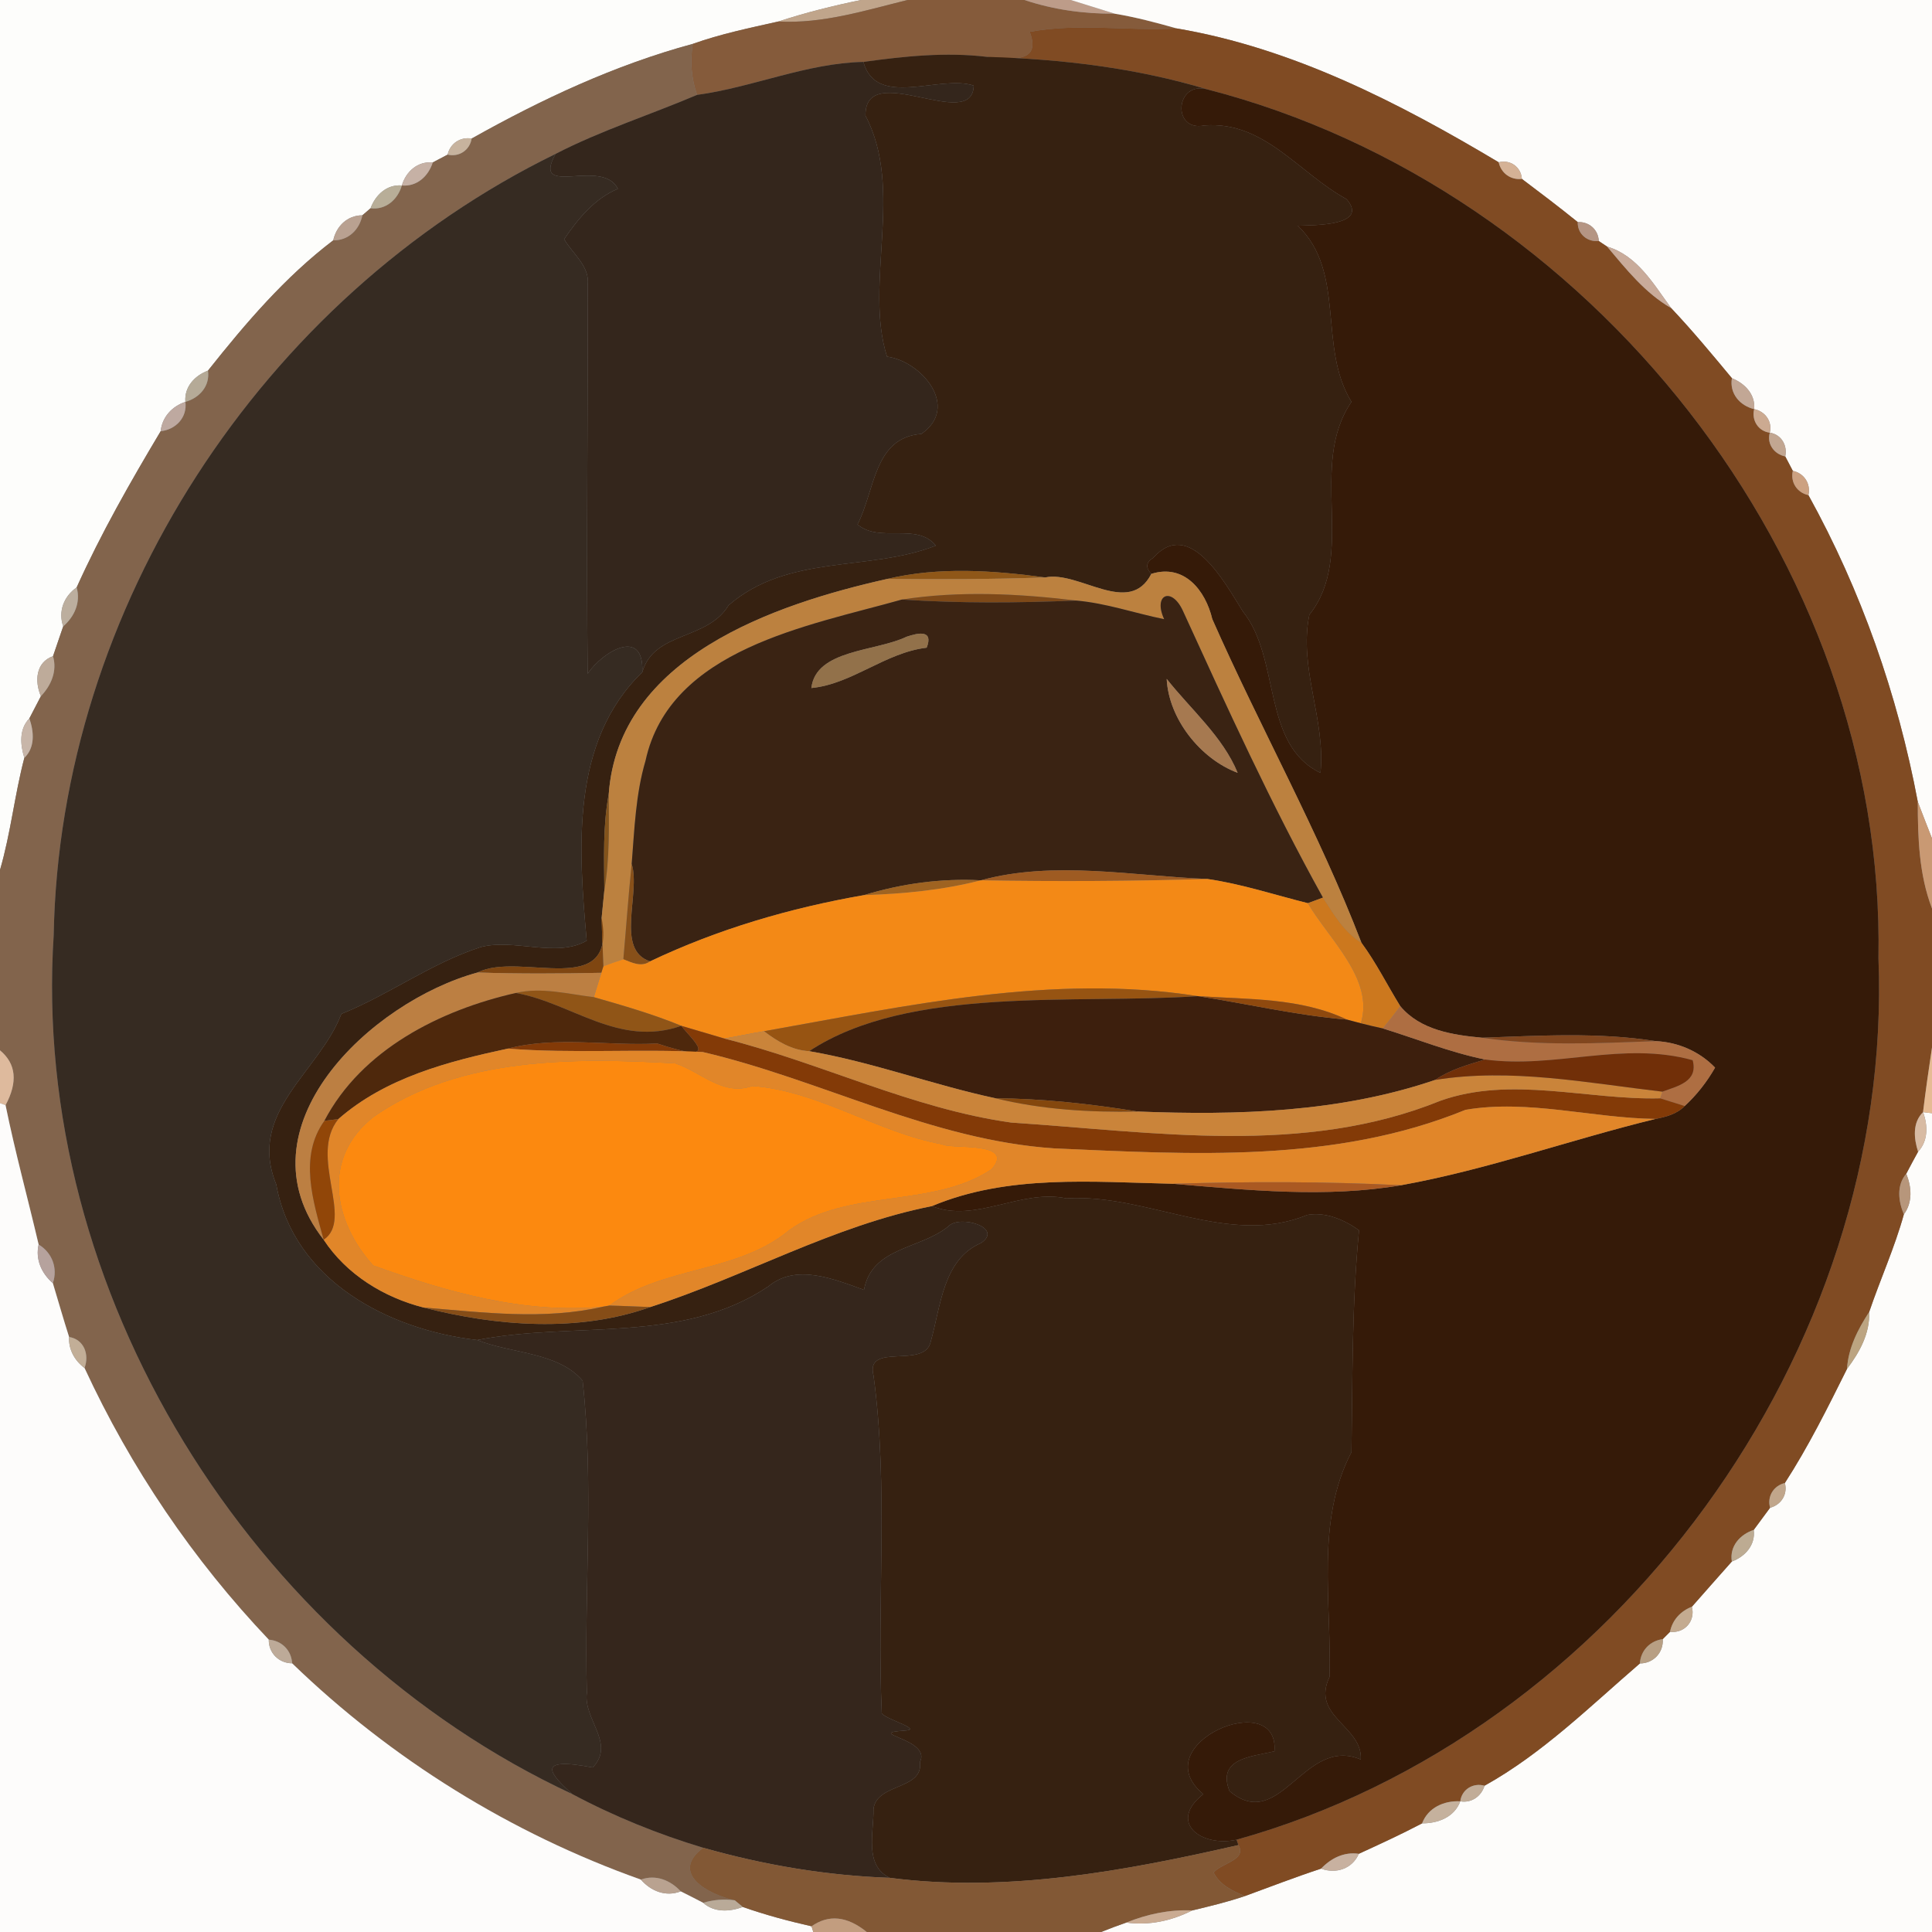 <?xml version="1.0" encoding="UTF-8" ?>
<!DOCTYPE svg PUBLIC "-//W3C//DTD SVG 1.1//EN" "http://www.w3.org/Graphics/SVG/1.1/DTD/svg11.dtd">
<svg width="250pt" height="250pt" viewBox="0 0 250 250" version="1.1" xmlns="http://www.w3.org/2000/svg">
<rect x="0" y="0" width="250" height="250" fill="#808080" stroke="none"/>
<g id="#fdfdfbff">
<path fill="#fdfdfb" opacity="1.00" d=" M 0.00 0.00 L 111.42 0.00 C 107.81 0.74 104.23 1.63 100.73 2.78 C 97.00 3.62 93.25 4.39 89.64 5.68 C 79.56 8.41 70.10 12.84 61.03 17.93 C 59.56 17.68 58.25 18.57 57.92 20.01 C 57.44 20.26 56.48 20.77 56.00 21.02 C 54.04 20.84 52.53 22.20 52.00 24.00 C 50.05 23.84 48.59 25.22 47.95 26.95 C 47.68 27.18 47.15 27.63 46.89 27.86 C 44.95 27.86 43.52 29.27 43.12 31.10 C 36.86 35.86 31.77 41.84 26.91 47.96 C 25.20 48.60 23.83 50.06 23.99 52.00 C 22.28 52.57 20.98 53.95 20.79 55.80 C 16.87 62.37 13.07 69.02 9.92 76.01 C 8.27 77.16 7.50 79.11 8.18 81.05 C 7.75 82.34 7.29 83.62 6.86 84.91 C 4.61 85.70 4.47 88.16 5.29 90.09 C 4.80 91.05 4.30 92.01 3.80 92.96 C 2.45 94.35 2.62 96.36 3.15 98.07 C 1.89 102.85 1.39 107.82 0.00 112.57 L 0.00 0.00 Z" />
</g>
<g id="#c0a58bff">
<path fill="#c0a58b" opacity="1.00" d=" M 111.42 0.00 L 117.43 0.00 C 111.96 1.35 106.43 3.10 100.73 2.78 C 104.23 1.63 107.81 0.74 111.42 0.00 Z" />
</g>
<g id="#855b3bff">
<path fill="#855b3b" opacity="1.00" d=" M 117.43 0.00 L 132.56 0.00 C 136.35 1.26 140.25 1.80 144.24 1.77 C 146.96 2.22 149.62 2.93 152.27 3.68 C 145.93 4.04 139.56 2.95 133.25 4.12 C 134.74 8.07 131.22 7.73 127.74 7.36 C 122.38 6.71 117.03 7.28 111.72 8.01 C 104.35 8.17 97.45 11.29 90.20 12.28 C 89.44 10.15 89.29 7.91 89.64 5.68 C 93.25 4.39 97.00 3.62 100.73 2.78 C 106.43 3.10 111.96 1.35 117.43 0.00 Z" />
</g>
<g id="#bd9c89ff">
<path fill="#bd9c89" opacity="1.00" d=" M 132.56 0.00 L 138.56 0.00 C 139.98 0.44 142.82 1.33 144.24 1.77 C 140.25 1.80 136.35 1.26 132.56 0.00 Z" />
</g>
<g id="#fdfcfaff">
<path fill="#fdfcfa" opacity="1.00" d=" M 138.56 0.00 L 250.00 0.00 L 250.00 108.49 C 249.37 106.91 248.77 105.33 248.16 103.75 C 245.55 89.87 240.84 76.43 234.01 64.07 C 234.34 62.60 233.45 61.23 231.99 60.93 C 231.74 60.46 231.26 59.53 231.01 59.06 C 231.32 57.63 230.49 56.21 229.01 55.99 C 229.37 54.54 228.41 53.23 226.99 52.94 C 227.16 51.02 225.77 49.61 224.11 48.94 C 221.55 45.86 219.00 42.78 216.25 39.87 C 213.98 36.79 211.88 33.06 207.96 31.91 C 207.69 31.73 207.15 31.37 206.88 31.19 C 206.82 29.71 205.61 28.66 204.16 28.74 C 201.79 26.82 199.36 24.98 196.93 23.15 C 196.83 21.61 195.42 20.61 193.93 21.00 C 181.00 13.28 167.26 6.22 152.27 3.68 C 149.62 2.93 146.96 2.22 144.24 1.77 C 142.82 1.33 139.98 0.44 138.56 0.00 Z" />
<path fill="#fdfcfa" opacity="1.00" d=" M 248.84 143.91 L 250.00 144.05 L 250.00 250.00 L 142.48 250.00 C 143.56 249.57 144.64 249.16 145.74 248.78 C 148.71 249.19 151.61 248.55 154.27 247.21 C 156.56 246.66 158.86 246.11 161.09 245.35 C 164.37 244.15 167.63 242.89 170.95 241.80 C 172.87 242.52 174.99 241.82 175.83 239.88 C 178.58 238.62 181.34 237.35 184.02 235.94 C 186.07 235.95 188.19 235.15 188.96 233.09 C 190.41 233.34 191.68 232.44 192.10 231.07 C 199.60 226.90 205.75 220.80 212.20 215.25 C 213.95 215.24 215.27 213.85 215.16 212.10 C 215.39 211.87 215.87 211.40 216.10 211.16 C 217.99 211.37 219.40 209.76 218.93 207.91 C 220.64 205.96 222.37 204.01 224.10 202.06 C 225.82 201.42 227.18 199.92 226.93 197.97 C 227.63 197.01 228.34 196.06 229.05 195.10 C 230.48 194.73 231.35 193.36 230.96 191.90 C 234.01 187.18 236.50 182.16 239.00 177.14 C 240.62 174.99 241.98 172.55 241.87 169.77 C 243.31 165.53 245.17 161.44 246.36 157.13 C 247.52 155.58 247.36 153.58 246.67 151.88 C 247.17 150.92 247.68 149.97 248.20 149.03 C 249.52 147.63 249.47 145.60 248.84 143.91 Z" />
</g>
<g id="#804b23ff">
<path fill="#804b23" opacity="1.00" d=" M 133.25 4.12 C 139.56 2.95 145.93 4.04 152.27 3.68 C 167.26 6.22 181.00 13.28 193.93 21.00 C 194.24 22.41 195.48 23.32 196.93 23.15 C 199.36 24.98 201.79 26.82 204.16 28.74 C 204.11 30.26 205.39 31.34 206.88 31.19 C 207.15 31.37 207.69 31.73 207.96 31.91 C 210.43 34.84 212.88 37.93 216.25 39.87 C 219.00 42.78 221.55 45.86 224.11 48.94 C 223.77 50.91 225.14 52.50 226.99 52.94 C 226.63 54.37 227.51 55.80 229.01 55.99 C 228.60 57.45 229.58 58.77 231.01 59.06 C 231.26 59.53 231.74 60.46 231.99 60.93 C 231.65 62.39 232.54 63.76 234.01 64.07 C 240.84 76.43 245.55 89.87 248.16 103.75 C 248.16 108.39 248.32 113.18 250.00 117.56 L 250.00 135.54 C 249.58 138.32 249.18 141.11 248.84 143.91 C 247.45 145.28 247.65 147.32 248.20 149.03 C 247.68 149.97 247.17 150.92 246.67 151.88 C 245.39 153.38 245.64 155.43 246.36 157.13 C 245.17 161.44 243.31 165.53 241.87 169.77 C 240.41 172.00 239.17 174.43 239.00 177.14 C 236.50 182.16 234.01 187.18 230.96 191.90 C 229.50 192.25 228.64 193.64 229.05 195.10 C 228.34 196.06 227.63 197.01 226.93 197.97 C 225.16 198.56 223.78 200.08 224.10 202.06 C 222.37 204.01 220.64 205.96 218.93 207.91 C 217.48 208.47 216.40 209.62 216.10 211.16 C 215.87 211.40 215.39 211.87 215.16 212.10 C 213.51 212.33 212.31 213.57 212.20 215.25 C 205.75 220.80 199.60 226.90 192.10 231.07 C 190.63 230.65 189.15 231.55 188.96 233.09 C 186.87 232.98 184.79 233.90 184.02 235.94 C 181.34 237.35 178.58 238.62 175.83 239.88 C 173.93 239.60 172.22 240.45 170.95 241.80 C 167.63 242.89 164.37 244.15 161.09 245.35 C 159.50 244.70 157.85 243.92 157.04 242.31 C 158.00 241.09 161.39 240.69 160.25 238.75 L 160.01 238.06 C 208.99 224.39 245.07 174.85 243.07 123.99 C 244.03 72.58 205.70 24.32 156.24 11.57 C 146.97 8.78 137.40 7.65 127.74 7.36 C 131.22 7.73 134.74 8.07 133.25 4.12 Z" />
</g>
<g id="#82644cff">
<path fill="#82644c" opacity="1.00" d=" M 61.03 17.93 C 70.10 12.84 79.56 8.41 89.64 5.68 C 89.29 7.91 89.44 10.15 90.20 12.28 C 84.11 14.87 77.77 16.88 71.88 19.92 C 33.88 38.51 7.73 78.64 6.95 120.98 C 3.96 167.09 32.44 212.74 74.03 232.14 C 79.42 235.02 85.15 237.34 91.00 239.10 C 86.59 242.42 91.65 245.14 95.08 245.90 C 93.70 245.71 92.33 245.82 90.99 246.22 C 90.02 245.72 89.06 245.22 88.09 244.74 C 86.75 243.30 84.86 242.52 82.93 243.22 C 66.11 237.24 50.63 227.64 37.80 215.23 C 37.71 213.55 36.46 212.30 34.78 212.17 C 24.96 201.83 16.92 189.95 10.94 177.02 C 11.58 175.28 10.89 173.33 8.94 173.00 C 8.20 170.69 7.54 168.36 6.84 166.04 C 7.50 164.09 6.75 162.10 5.00 161.04 C 3.59 155.02 1.95 149.06 0.72 143.01 C 2.33 140.01 2.09 137.64 0.00 135.91 L 0.00 112.57 C 1.39 107.82 1.89 102.85 3.15 98.07 C 4.57 96.71 4.39 94.66 3.80 92.96 C 4.30 92.01 4.80 91.05 5.29 90.09 C 6.62 88.69 7.42 86.85 6.86 84.91 C 7.29 83.62 7.75 82.34 8.18 81.05 C 9.65 79.78 10.46 77.94 9.92 76.01 C 13.07 69.02 16.87 62.37 20.79 55.80 C 22.75 55.59 24.25 54.02 23.99 52.00 C 25.82 51.49 27.20 49.94 26.91 47.96 C 31.77 41.84 36.86 35.86 43.12 31.10 C 45.07 31.14 46.52 29.72 46.89 27.86 C 47.15 27.63 47.68 27.18 47.95 26.95 C 49.93 27.20 51.47 25.82 52.00 24.00 C 53.96 24.18 55.44 22.79 56.00 21.02 C 56.48 20.77 57.44 20.26 57.92 20.01 C 59.40 20.36 60.80 19.43 61.03 17.93 Z" />
</g>
<g id="#362111ff">
<path fill="#362111" opacity="1.00" d=" M 111.72 8.01 C 117.03 7.28 122.38 6.71 127.74 7.36 C 137.40 7.65 146.97 8.78 156.24 11.57 C 152.06 10.41 151.61 17.11 155.86 16.23 C 163.60 15.63 168.09 22.42 174.25 25.77 C 177.22 29.24 170.02 29.13 167.94 29.21 C 174.23 35.26 170.49 44.87 174.88 52.00 C 169.20 60.30 175.57 71.83 169.43 79.55 C 168.01 86.47 171.56 93.07 170.87 100.01 C 163.24 96.34 165.75 85.28 160.84 79.14 C 158.51 75.44 153.93 66.88 149.21 72.20 C 148.29 72.75 148.21 73.44 148.98 74.26 C 146.11 79.86 139.64 73.80 135.25 74.72 C 128.50 73.81 121.51 73.32 114.82 74.91 C 100.11 78.21 80.05 85.05 78.77 102.76 C 78.00 106.88 78.17 111.06 78.20 115.22 C 78.08 116.41 77.97 117.60 77.85 118.79 C 79.87 129.56 67.31 123.03 61.80 125.84 C 48.00 129.59 30.56 145.95 41.88 160.42 C 44.83 164.91 49.66 167.88 54.80 169.19 C 64.22 171.61 74.85 172.46 84.15 169.13 C 96.42 165.17 107.86 158.58 120.59 156.07 C 126.21 158.33 132.11 153.81 137.99 155.07 C 148.45 154.41 158.99 161.41 169.16 157.21 C 171.50 156.78 173.98 157.84 175.86 159.20 C 174.92 168.74 175.03 178.32 174.88 187.90 C 170.22 196.81 172.32 207.31 172.04 216.99 C 169.58 222.14 176.33 223.32 176.09 227.68 C 168.73 224.56 165.69 237.30 159.10 231.77 C 157.43 227.53 161.95 227.31 164.91 226.62 C 165.58 218.23 147.89 225.68 155.71 232.16 C 151.10 235.77 155.38 239.06 160.01 238.06 L 160.25 238.75 C 145.56 242.11 130.21 244.95 115.13 242.99 C 111.79 241.37 113.08 237.13 113.03 234.08 C 113.42 230.72 119.54 231.63 119.04 228.00 C 120.58 224.98 111.63 224.30 117.07 223.94 C 119.49 223.80 114.76 222.54 114.10 221.72 C 113.45 207.17 114.99 192.52 113.04 178.04 C 111.88 173.56 119.76 177.27 120.45 173.54 C 121.73 169.09 122.00 162.97 126.94 160.85 C 129.92 158.85 124.15 157.13 122.71 158.70 C 118.99 161.70 112.83 161.35 111.80 166.91 C 107.88 165.51 103.02 163.46 99.43 166.46 C 88.24 173.98 74.30 170.94 61.75 173.40 C 50.27 172.09 37.98 165.68 35.75 153.28 C 31.92 143.88 41.31 138.75 44.17 131.20 C 50.35 128.71 55.81 124.62 62.18 122.56 C 66.52 121.39 72.03 124.00 75.92 121.72 C 74.86 109.92 73.79 96.00 83.11 86.98 C 84.63 81.65 91.52 82.91 94.28 78.32 C 102.03 71.62 112.41 74.01 121.10 70.60 C 118.60 67.55 113.83 70.32 110.96 67.86 C 113.24 63.47 113.05 56.61 119.22 56.15 C 124.27 52.66 119.23 46.73 114.78 46.15 C 111.77 36.65 117.03 24.56 111.99 14.97 C 111.90 7.55 125.83 17.23 126.00 11.08 C 121.63 9.59 113.38 14.12 111.72 8.01 Z" />
</g>
<g id="#34261cff">
<path fill="#34261c" opacity="1.00" d=" M 90.20 12.28 C 97.45 11.29 104.35 8.17 111.72 8.01 C 113.38 14.12 121.63 9.59 126.00 11.08 C 125.83 17.23 111.90 7.55 111.99 14.97 C 117.03 24.56 111.77 36.65 114.78 46.15 C 119.23 46.73 124.27 52.66 119.22 56.15 C 113.05 56.61 113.24 63.47 110.96 67.86 C 113.83 70.32 118.60 67.55 121.10 70.60 C 112.41 74.01 102.03 71.62 94.28 78.32 C 91.52 82.91 84.63 81.65 83.11 86.98 C 83.36 81.07 77.95 84.33 76.04 87.18 C 75.87 70.44 76.09 53.70 76.04 36.96 C 76.39 34.46 74.12 32.89 73.00 30.95 C 74.79 28.31 76.93 25.70 79.95 24.43 C 77.90 20.31 68.70 25.76 71.88 19.92 C 77.77 16.88 84.11 14.87 90.20 12.28 Z" />
</g>
<g id="#351a08ff">
<path fill="#351a08" opacity="1.00" d=" M 155.86 16.23 C 151.61 17.11 152.06 10.41 156.24 11.57 C 205.70 24.32 244.03 72.58 243.07 123.99 C 245.07 174.85 208.99 224.39 160.01 238.06 C 155.38 239.06 151.10 235.77 155.71 232.16 C 147.89 225.68 165.58 218.23 164.91 226.62 C 161.95 227.31 157.43 227.53 159.10 231.77 C 165.69 237.30 168.73 224.56 176.09 227.68 C 176.33 223.32 169.58 222.14 172.04 216.99 C 172.32 207.31 170.22 196.81 174.88 187.90 C 175.03 178.32 174.92 168.74 175.86 159.20 C 173.98 157.84 171.50 156.78 169.16 157.21 C 158.99 161.41 148.45 154.41 137.99 155.07 C 132.11 153.81 126.21 158.33 120.59 156.07 C 130.43 151.94 141.37 152.95 151.78 153.18 C 161.53 154.00 171.58 155.03 181.29 153.37 C 192.48 151.35 203.20 147.48 214.22 144.79 C 215.58 144.53 217.00 144.15 218.00 143.12 C 219.56 141.68 220.88 139.99 221.93 138.15 C 219.91 136.05 217.14 134.85 214.24 134.72 C 206.80 133.55 199.26 134.02 191.77 134.28 C 187.98 133.93 183.78 133.30 181.19 130.19 C 179.50 127.46 178.08 124.58 176.17 121.99 C 170.65 107.63 163.07 94.17 156.87 80.11 C 155.99 76.40 153.24 72.91 148.98 74.26 C 148.21 73.44 148.29 72.75 149.21 72.20 C 153.93 66.88 158.51 75.44 160.84 79.14 C 165.75 85.28 163.24 96.34 170.87 100.01 C 171.56 93.07 168.01 86.47 169.43 79.55 C 175.57 71.83 169.20 60.30 174.88 52.00 C 170.49 44.87 174.23 35.26 167.94 29.21 C 170.02 29.13 177.22 29.24 174.25 25.77 C 168.09 22.42 163.60 15.63 155.86 16.23 Z" />
</g>
<g id="#c7b39eff">
<path fill="#c7b39e" opacity="1.00" d=" M 57.92 20.01 C 58.25 18.57 59.56 17.68 61.03 17.93 C 60.80 19.43 59.40 20.36 57.92 20.01 Z" />
</g>
<g id="#362b22ff">
<path fill="#362b22" opacity="1.00" d=" M 6.95 120.98 C 7.73 78.64 33.88 38.51 71.88 19.92 C 68.70 25.76 77.90 20.31 79.95 24.43 C 76.93 25.70 74.79 28.31 73.00 30.95 C 74.12 32.89 76.39 34.46 76.04 36.96 C 76.09 53.70 75.87 70.44 76.04 87.18 C 77.95 84.33 83.36 81.07 83.11 86.98 C 73.79 96.00 74.86 109.92 75.92 121.72 C 72.03 124.00 66.52 121.39 62.18 122.56 C 55.81 124.62 50.35 128.71 44.17 131.20 C 41.31 138.75 31.92 143.88 35.75 153.28 C 37.98 165.68 50.27 172.09 61.75 173.40 C 66.20 175.18 72.22 174.94 75.39 178.66 C 76.87 191.94 75.58 205.60 75.94 219.04 C 75.44 222.48 79.69 225.59 76.70 228.71 C 69.08 227.25 71.25 229.60 74.03 232.14 C 32.44 212.74 3.96 167.09 6.95 120.98 Z" />
</g>
<g id="#c6b1a5ff">
<path fill="#c6b1a5" opacity="1.00" d=" M 52.00 24.00 C 52.53 22.20 54.04 20.84 56.00 21.02 C 55.44 22.79 53.96 24.18 52.00 24.00 Z" />
</g>
<g id="#d5b296ff">
<path fill="#d5b296" opacity="1.00" d=" M 193.93 21.00 C 195.42 20.61 196.83 21.61 196.93 23.15 C 195.48 23.32 194.24 22.41 193.93 21.00 Z" />
</g>
<g id="#b8ae98ff">
<path fill="#b8ae98" opacity="1.00" d=" M 47.95 26.95 C 48.59 25.22 50.05 23.84 52.00 24.00 C 51.47 25.82 49.93 27.20 47.95 26.95 Z" />
</g>
<g id="#b9a191ff">
<path fill="#b9a191" opacity="1.00" d=" M 43.12 31.10 C 43.52 29.27 44.95 27.86 46.89 27.86 C 46.52 29.72 45.07 31.14 43.12 31.10 Z" />
</g>
<g id="#b59583ff">
<path fill="#b59583" opacity="1.00" d=" M 204.16 28.74 C 205.61 28.66 206.82 29.71 206.88 31.19 C 205.39 31.34 204.11 30.26 204.16 28.74 Z" />
</g>
<g id="#c9ab9aff">
<path fill="#c9ab9a" opacity="1.00" d=" M 207.96 31.91 C 211.88 33.06 213.98 36.79 216.25 39.87 C 212.88 37.93 210.43 34.84 207.96 31.91 Z" />
</g>
<g id="#b5aa97ff">
<path fill="#b5aa97" opacity="1.00" d=" M 23.99 52.00 C 23.83 50.06 25.20 48.60 26.91 47.96 C 27.20 49.94 25.82 51.49 23.99 52.00 Z" />
</g>
<g id="#c2a795ff">
<path fill="#c2a795" opacity="1.00" d=" M 224.11 48.94 C 225.77 49.61 227.16 51.02 226.99 52.94 C 225.14 52.50 223.77 50.91 224.11 48.94 Z" />
</g>
<g id="#bea9a0ff">
<path fill="#bea9a0" opacity="1.00" d=" M 20.79 55.80 C 20.98 53.95 22.28 52.57 23.99 52.00 C 24.25 54.02 22.75 55.59 20.79 55.80 Z" />
</g>
<g id="#ccaa91ff">
<path fill="#ccaa91" opacity="1.00" d=" M 226.99 52.94 C 228.41 53.23 229.37 54.54 229.01 55.99 C 227.51 55.80 226.63 54.37 226.99 52.94 Z" />
</g>
<g id="#c2a691ff">
<path fill="#c2a691" opacity="1.00" d=" M 229.01 55.99 C 230.49 56.21 231.32 57.63 231.01 59.06 C 229.58 58.77 228.60 57.45 229.01 55.99 Z" />
</g>
<g id="#cca181ff">
<path fill="#cca181" opacity="1.00" d=" M 231.99 60.93 C 233.45 61.23 234.34 62.60 234.01 64.07 C 232.54 63.76 231.65 62.39 231.99 60.93 Z" />
</g>
<g id="#8f5718ff">
<path fill="#8f5718" opacity="1.00" d=" M 114.82 74.91 C 121.51 73.32 128.50 73.81 135.25 74.72 C 128.44 74.96 121.63 74.98 114.82 74.91 Z" />
</g>
<g id="#bc813fff">
<path fill="#bc813f" opacity="1.00" d=" M 148.98 74.26 C 153.24 72.91 155.99 76.40 156.87 80.11 C 163.07 94.17 170.65 107.63 176.17 121.99 C 173.91 120.61 172.59 118.30 171.19 116.15 C 164.49 104.10 158.77 91.51 153.04 78.98 C 151.58 75.87 149.18 76.95 150.64 80.12 C 146.83 79.35 143.13 78.04 139.24 77.71 C 131.78 76.81 124.16 76.43 116.71 77.58 C 104.68 80.98 86.68 83.94 83.53 98.44 C 82.25 102.78 82.10 107.31 81.74 111.79 C 81.31 115.89 81.03 120.01 80.66 124.13 C 79.79 124.41 78.93 124.71 78.08 125.03 C 78.01 122.95 77.89 120.87 77.85 118.79 C 77.97 117.60 78.08 116.41 78.20 115.22 C 78.91 111.09 78.79 106.92 78.77 102.76 C 80.05 85.05 100.11 78.21 114.82 74.91 C 121.63 74.98 128.44 74.96 135.25 74.72 C 139.64 73.80 146.11 79.86 148.98 74.26 Z" />
</g>
<g id="#bcae9eff">
<path fill="#bcae9e" opacity="1.00" d=" M 8.18 81.05 C 7.50 79.11 8.27 77.16 9.92 76.01 C 10.46 77.94 9.65 79.78 8.18 81.05 Z" />
</g>
<g id="#7e4918ff">
<path fill="#7e4918" opacity="1.00" d=" M 116.71 77.58 C 124.16 76.43 131.78 76.81 139.24 77.71 C 131.73 78.02 124.21 78.08 116.71 77.58 Z" />
</g>
<g id="#3a2313ff">
<path fill="#3a2313" opacity="1.00" d=" M 150.64 80.12 C 149.18 76.95 151.58 75.87 153.04 78.98 C 158.77 91.51 164.49 104.10 171.19 116.15 C 170.70 116.33 169.72 116.69 169.23 116.87 C 164.91 115.79 160.66 114.38 156.24 113.74 C 146.63 113.35 136.34 111.32 126.93 113.91 C 121.79 113.64 116.71 114.33 111.79 115.83 C 102.25 117.49 92.88 120.23 84.12 124.40 C 79.56 122.92 82.93 115.59 81.74 111.79 C 82.10 107.31 82.25 102.78 83.53 98.44 C 86.68 83.94 104.68 80.98 116.71 77.58 C 124.21 78.08 131.73 78.02 139.24 77.71 C 143.13 78.04 146.83 79.35 150.64 80.12 M 117.32 82.39 C 113.31 84.33 105.57 84.02 104.99 89.03 C 110.24 88.53 114.56 84.44 119.91 83.81 C 120.82 81.49 118.86 81.86 117.32 82.39 M 150.97 87.85 C 151.23 93.04 155.35 98.21 160.15 100.00 C 158.23 95.31 154.08 91.79 150.97 87.85 Z" />
</g>
<g id="#92714aff">
<path fill="#92714a" opacity="1.00" d=" M 117.32 82.39 C 118.86 81.86 120.82 81.49 119.91 83.81 C 114.56 84.44 110.24 88.53 104.99 89.03 C 105.57 84.02 113.31 84.33 117.32 82.39 Z" />
</g>
<g id="#beab9aff">
<path fill="#beab9a" opacity="1.00" d=" M 5.29 90.09 C 4.47 88.16 4.61 85.70 6.86 84.91 C 7.42 86.85 6.62 88.69 5.29 90.09 Z" />
</g>
<g id="#a67950ff">
<path fill="#a67950" opacity="1.00" d=" M 150.97 87.85 C 154.08 91.79 158.23 95.31 160.15 100.00 C 155.35 98.21 151.23 93.04 150.97 87.85 Z" />
</g>
<g id="#c8b6a9ff">
<path fill="#c8b6a9" opacity="1.00" d=" M 3.15 98.07 C 2.62 96.36 2.45 94.35 3.80 92.96 C 4.39 94.66 4.57 96.71 3.15 98.07 Z" />
</g>
<g id="#83531bff">
<path fill="#83531b" opacity="1.00" d=" M 78.20 115.22 C 78.17 111.06 78.00 106.88 78.77 102.76 C 78.79 106.92 78.91 111.09 78.20 115.22 Z" />
</g>
<g id="#c99973ff">
<path fill="#c99973" opacity="1.00" d=" M 248.16 103.75 C 248.77 105.33 249.37 106.91 250.00 108.49 L 250.00 117.56 C 248.32 113.18 248.16 108.39 248.16 103.75 Z" />
</g>
<g id="#885019ff">
<path fill="#885019" opacity="1.00" d=" M 80.66 124.13 C 81.03 120.01 81.31 115.89 81.74 111.79 C 82.93 115.59 79.56 122.92 84.12 124.40 C 83.00 125.20 81.78 124.57 80.66 124.13 Z" />
</g>
<g id="#9e5b22ff">
<path fill="#9e5b22" opacity="1.00" d=" M 126.93 113.91 C 136.34 111.32 146.63 113.35 156.24 113.74 C 146.47 114.03 136.70 114.08 126.93 113.91 Z" />
</g>
<g id="#9f6321ff">
<path fill="#9f6321" opacity="1.00" d=" M 111.79 115.83 C 116.71 114.33 121.79 113.64 126.93 113.91 C 121.97 115.19 116.89 115.67 111.79 115.83 Z" />
</g>
<g id="#f38916ff">
<path fill="#f38916" opacity="1.00" d=" M 126.93 113.91 C 136.70 114.08 146.47 114.03 156.24 113.74 C 160.66 114.38 164.91 115.79 169.23 116.87 C 171.96 121.52 177.87 126.75 176.09 132.41 C 175.64 132.29 174.73 132.05 174.28 131.93 C 168.30 129.09 161.47 129.33 155.01 128.90 C 136.17 125.94 117.35 130.16 98.86 133.44 C 97.14 133.73 95.44 134.08 93.74 134.39 C 91.88 133.84 90.02 133.28 88.16 132.74 C 84.48 131.22 80.66 130.13 76.84 129.03 C 77.16 127.98 77.49 126.93 77.81 125.88 L 78.08 125.03 C 78.93 124.71 79.79 124.41 80.66 124.13 C 81.78 124.57 83.00 125.20 84.12 124.40 C 92.88 120.23 102.25 117.49 111.79 115.83 C 116.89 115.67 121.97 115.19 126.93 113.91 Z" />
</g>
<g id="#cc781eff">
<path fill="#cc781e" opacity="1.00" d=" M 171.19 116.15 C 172.59 118.30 173.91 120.61 176.17 121.99 C 178.08 124.58 179.50 127.46 181.19 130.19 C 180.49 131.18 179.72 132.13 178.94 133.08 C 177.99 132.88 177.03 132.65 176.09 132.41 C 177.87 126.75 171.96 121.52 169.23 116.87 C 169.72 116.69 170.70 116.33 171.19 116.15 Z" />
</g>
<g id="#7f4611ff">
<path fill="#7f4611" opacity="1.00" d=" M 61.80 125.84 C 67.31 123.03 79.87 129.56 77.85 118.79 C 77.89 120.87 78.01 122.95 78.08 125.03 L 77.81 125.88 C 72.47 125.99 67.13 126.02 61.80 125.84 Z" />
</g>
<g id="#bc7f42ff">
<path fill="#bc7f42" opacity="1.00" d=" M 41.88 160.42 C 30.56 145.95 48.00 129.59 61.80 125.84 C 67.13 126.02 72.47 125.99 77.81 125.88 C 77.49 126.93 77.16 127.98 76.84 129.03 C 73.50 128.63 70.08 127.71 66.75 128.49 C 56.95 130.71 46.81 135.81 41.97 145.04 C 38.64 149.66 40.52 155.46 41.88 160.42 Z" />
</g>
<g id="#905517ff">
<path fill="#905517" opacity="1.00" d=" M 66.75 128.49 C 70.08 127.71 73.50 128.63 76.84 129.03 C 80.66 130.13 84.48 131.22 88.16 132.74 C 80.08 135.57 73.98 129.77 66.75 128.49 Z" />
</g>
<g id="#975412ff">
<path fill="#975412" opacity="1.00" d=" M 98.86 133.44 C 117.35 130.16 136.17 125.94 155.01 128.90 C 139.10 129.99 117.68 127.47 104.71 136.02 C 102.49 135.91 100.58 134.75 98.86 133.44 Z" />
</g>
<g id="#4e280cff">
<path fill="#4e280c" opacity="1.00" d=" M 41.97 145.04 C 46.81 135.81 56.95 130.71 66.75 128.49 C 73.98 129.77 80.08 135.57 88.16 132.74 C 89.61 134.62 93.62 137.87 85.05 135.03 C 78.64 135.37 72.01 134.05 65.71 135.69 C 57.95 137.36 49.90 139.45 43.78 144.81 C 43.33 144.87 42.43 144.98 41.97 145.04 Z" />
</g>
<g id="#3d1f0dff">
<path fill="#3d1f0d" opacity="1.00" d=" M 104.71 136.02 C 117.68 127.47 139.10 129.99 155.01 128.90 C 161.43 129.89 167.79 131.40 174.28 131.93 C 174.73 132.05 175.64 132.29 176.09 132.41 C 177.03 132.65 177.99 132.88 178.94 133.08 C 183.35 134.44 187.64 136.18 192.17 137.10 C 189.92 137.78 187.65 138.41 185.71 139.74 C 173.38 143.95 160.11 144.34 147.22 143.83 C 141.12 142.84 134.97 142.16 128.78 142.11 C 120.68 140.37 112.89 137.43 104.71 136.02 Z" />
</g>
<g id="#8f490eff">
<path fill="#8f490e" opacity="1.00" d=" M 155.01 128.90 C 161.47 129.33 168.30 129.09 174.28 131.93 C 167.79 131.40 161.43 129.89 155.01 128.90 Z" />
</g>
<g id="#ae6e42ff">
<path fill="#ae6e42" opacity="1.00" d=" M 181.19 130.19 C 183.78 133.30 187.98 133.93 191.77 134.28 C 199.21 135.38 206.75 135.00 214.24 134.72 C 217.14 134.85 219.91 136.05 221.93 138.15 C 220.88 139.99 219.56 141.68 218.00 143.12 C 216.93 142.79 215.87 142.46 214.82 142.12 L 215.11 141.26 C 217.12 140.52 219.77 139.96 219.03 137.19 C 209.93 134.68 201.32 138.33 192.17 137.10 C 187.64 136.18 183.35 134.44 178.94 133.08 C 179.72 132.13 180.49 131.18 181.19 130.19 Z" />
</g>
<g id="#833a07ff">
<path fill="#833a07" opacity="1.00" d=" M 88.16 132.74 C 90.02 133.28 91.88 133.84 93.74 134.39 C 106.24 137.53 118.04 143.46 130.85 145.26 C 149.32 146.47 168.70 149.61 186.38 142.44 C 195.52 139.18 205.43 142.36 214.82 142.12 C 215.87 142.46 216.93 142.79 218.00 143.12 C 217.00 144.15 215.58 144.53 214.22 144.79 C 206.05 144.69 197.76 142.23 189.64 143.61 C 172.74 150.53 154.23 149.39 136.40 148.60 C 120.49 147.53 106.27 139.72 90.93 136.13 C 82.53 135.70 74.10 136.35 65.71 135.69 C 72.01 134.05 78.64 135.37 85.05 135.03 C 93.62 137.87 89.61 134.62 88.16 132.74 Z" />
</g>
<g id="#ca843aff">
<path fill="#ca843a" opacity="1.00" d=" M 93.74 134.39 C 95.44 134.08 97.14 133.73 98.86 133.44 C 100.58 134.75 102.49 135.91 104.71 136.02 C 112.89 137.43 120.68 140.37 128.78 142.11 C 134.82 143.58 141.03 143.96 147.22 143.83 C 160.11 144.34 173.38 143.95 185.71 139.74 C 195.53 138.17 205.36 140.13 215.11 141.26 L 214.82 142.12 C 205.43 142.36 195.52 139.18 186.38 142.44 C 168.70 149.61 149.32 146.47 130.85 145.26 C 118.04 143.46 106.24 137.53 93.74 134.39 Z" />
</g>
<g id="#81461eff">
<path fill="#81461e" opacity="1.00" d=" M 191.77 134.28 C 199.26 134.02 206.80 133.55 214.24 134.72 C 206.75 135.00 199.21 135.38 191.77 134.28 Z" />
</g>
<g id="#deba9dff">
<path fill="#deba9d" opacity="1.00" d=" M 0.00 135.91 C 2.09 137.64 2.33 140.01 0.72 143.01 L 0.00 142.75 L 0.00 135.91 Z" />
</g>
<g id="#e18629ff">
<path fill="#e18629" opacity="1.00" d=" M 43.78 144.81 C 49.90 139.45 57.95 137.36 65.71 135.69 C 74.10 136.35 82.53 135.70 90.93 136.13 C 106.27 139.72 120.49 147.53 136.40 148.60 C 154.23 149.39 172.74 150.53 189.64 143.61 C 197.76 142.23 206.05 144.69 214.22 144.79 C 203.20 147.48 192.48 151.35 181.29 153.37 C 171.46 152.88 161.62 152.88 151.78 153.18 C 141.37 152.95 130.43 151.94 120.59 156.07 C 107.86 158.58 96.42 165.17 84.15 169.13 C 82.38 169.08 80.62 168.98 78.85 168.94 C 85.79 163.79 95.40 164.78 102.13 159.18 C 109.70 153.72 120.68 156.40 128.31 151.30 C 131.56 147.60 122.80 148.75 121.94 148.08 C 113.53 146.55 105.95 141.15 97.35 140.53 C 93.55 141.90 90.71 138.69 87.37 137.60 C 74.29 136.87 59.61 136.73 48.45 144.44 C 41.53 149.77 43.16 158.08 48.29 163.75 C 57.84 167.19 67.78 170.05 78.05 169.08 C 70.41 170.84 62.52 169.83 54.80 169.19 C 49.66 167.88 44.83 164.91 41.88 160.42 C 45.85 157.78 39.89 149.61 43.78 144.81 Z" />
</g>
<g id="#712f08ff">
<path fill="#712f08" opacity="1.00" d=" M 192.17 137.10 C 201.32 138.33 209.93 134.68 219.03 137.19 C 219.77 139.96 217.12 140.52 215.11 141.26 C 205.36 140.13 195.53 138.17 185.71 139.74 C 187.65 138.41 189.92 137.78 192.17 137.10 Z" />
</g>
<g id="#e6bb93ff">
<path fill="#e6bb93" opacity="1.00" d=" M 248.84 143.91 C 249.18 141.11 249.58 138.32 250.00 135.54 L 250.00 144.05 L 248.84 143.91 Z" />
</g>
<g id="#fc890fff">
<path fill="#fc890f" opacity="1.00" d=" M 48.45 144.44 C 59.61 136.73 74.29 136.87 87.37 137.60 C 90.71 138.69 93.55 141.90 97.35 140.53 C 105.95 141.15 113.53 146.55 121.94 148.08 C 122.80 148.75 131.56 147.60 128.31 151.30 C 120.68 156.40 109.70 153.72 102.13 159.18 C 95.40 164.78 85.79 163.79 78.85 168.94 L 78.05 169.08 C 67.78 170.05 57.84 167.19 48.29 163.75 C 43.16 158.08 41.53 149.77 48.45 144.44 Z" />
</g>
<g id="#84470dff">
<path fill="#84470d" opacity="1.00" d=" M 128.78 142.11 C 134.97 142.16 141.12 142.84 147.22 143.83 C 141.03 143.96 134.82 143.58 128.78 142.11 Z" />
</g>
<g id="#fdfcfbff">
<path fill="#fdfcfb" opacity="1.00" d=" M 0.00 142.75 L 0.72 143.01 C 1.95 149.06 3.59 155.02 5.00 161.04 C 4.56 162.97 5.38 164.78 6.84 166.04 C 7.54 168.36 8.20 170.69 8.94 173.00 C 8.85 174.61 9.66 176.07 10.94 177.02 C 16.92 189.95 24.96 201.83 34.78 212.17 C 34.75 213.89 36.08 215.22 37.80 215.23 C 50.63 227.64 66.11 237.24 82.93 243.22 C 84.23 244.71 86.15 245.49 88.09 244.74 C 89.06 245.22 90.02 245.72 90.99 246.22 C 92.42 247.50 94.42 247.39 96.12 246.76 C 99.02 247.78 102.01 248.58 105.01 249.26 L 105.24 250.00 L 0.00 250.00 L 0.00 142.75 Z" />
</g>
<g id="#d8bba3ff">
<path fill="#d8bba3" opacity="1.00" d=" M 248.20 149.03 C 247.65 147.32 247.45 145.28 248.84 143.91 C 249.47 145.60 249.52 147.63 248.20 149.03 Z" />
</g>
<g id="#914608ff">
<path fill="#914608" opacity="1.00" d=" M 41.97 145.04 C 42.43 144.98 43.33 144.87 43.78 144.81 C 39.89 149.61 45.85 157.78 41.88 160.42 C 40.52 155.46 38.64 149.66 41.97 145.04 Z" />
</g>
<g id="#b7967bff">
<path fill="#b7967b" opacity="1.00" d=" M 246.36 157.13 C 245.64 155.43 245.39 153.38 246.67 151.88 C 247.36 153.58 247.52 155.58 246.36 157.13 Z" />
</g>
<g id="#aa5922ff">
<path fill="#aa5922" opacity="1.00" d=" M 151.78 153.18 C 161.62 152.88 171.46 152.88 181.29 153.37 C 171.58 155.03 161.53 154.00 151.78 153.18 Z" />
</g>
<g id="#35261cff">
<path fill="#35261c" opacity="1.00" d=" M 122.71 158.70 C 124.15 157.13 129.92 158.85 126.94 160.85 C 122.00 162.97 121.73 169.09 120.45 173.54 C 119.76 177.27 111.88 173.56 113.04 178.04 C 114.99 192.52 113.45 207.17 114.10 221.72 C 114.76 222.54 119.49 223.80 117.07 223.94 C 111.63 224.30 120.58 224.98 119.04 228.00 C 119.54 231.63 113.42 230.72 113.03 234.08 C 113.08 237.13 111.79 241.37 115.13 242.99 C 106.94 242.70 98.88 241.34 91.00 239.10 C 85.15 237.34 79.42 235.02 74.03 232.14 C 71.25 229.60 69.08 227.25 76.70 228.71 C 79.69 225.59 75.44 222.48 75.94 219.04 C 75.58 205.60 76.87 191.94 75.39 178.66 C 72.22 174.94 66.20 175.18 61.75 173.40 C 74.30 170.94 88.24 173.98 99.43 166.46 C 103.02 163.46 107.88 165.51 111.80 166.91 C 112.83 161.35 118.99 161.70 122.71 158.70 Z" />
</g>
<g id="#b6a29dff">
<path fill="#b6a29d" opacity="1.00" d=" M 5.00 161.04 C 6.75 162.10 7.50 164.09 6.84 166.04 C 5.38 164.78 4.56 162.97 5.00 161.04 Z" />
</g>
<g id="#864d17ff">
<path fill="#864d17" opacity="1.00" d=" M 54.80 169.19 C 62.52 169.83 70.41 170.84 78.05 169.08 L 78.85 168.94 C 80.62 168.98 82.38 169.08 84.15 169.13 C 74.85 172.46 64.22 171.61 54.80 169.19 Z" />
</g>
<g id="#bca481ff">
<path fill="#bca481" opacity="1.00" d=" M 239.00 177.14 C 239.17 174.43 240.41 172.00 241.87 169.77 C 241.98 172.55 240.62 174.99 239.00 177.14 Z" />
</g>
<g id="#c2ae97ff">
<path fill="#c2ae97" opacity="1.00" d=" M 8.94 173.00 C 10.89 173.33 11.58 175.28 10.94 177.02 C 9.66 176.07 8.85 174.61 8.94 173.00 Z" />
</g>
<g id="#c1a68bff">
<path fill="#c1a68b" opacity="1.00" d=" M 229.05 195.10 C 228.64 193.64 229.50 192.25 230.96 191.90 C 231.35 193.36 230.48 194.73 229.05 195.10 Z" />
</g>
<g id="#bdab92ff">
<path fill="#bdab92" opacity="1.00" d=" M 224.10 202.06 C 223.78 200.08 225.16 198.56 226.93 197.97 C 227.18 199.92 225.82 201.42 224.10 202.06 Z" />
</g>
<g id="#c4ab90ff">
<path fill="#c4ab90" opacity="1.00" d=" M 216.10 211.16 C 216.40 209.62 217.48 208.47 218.93 207.91 C 219.40 209.76 217.99 211.37 216.10 211.16 Z" />
</g>
<g id="#bdaa98ff">
<path fill="#bdaa98" opacity="1.00" d=" M 34.78 212.17 C 36.46 212.30 37.71 213.55 37.80 215.23 C 36.08 215.22 34.75 213.89 34.78 212.17 Z" />
</g>
<g id="#b89f83ff">
<path fill="#b89f83" opacity="1.00" d=" M 212.20 215.25 C 212.31 213.57 213.51 212.33 215.16 212.10 C 215.27 213.85 213.95 215.24 212.20 215.25 Z" />
</g>
<g id="#c1ac97ff">
<path fill="#c1ac97" opacity="1.00" d=" M 188.96 233.09 C 189.15 231.55 190.63 230.65 192.10 231.07 C 191.68 232.44 190.41 233.34 188.96 233.09 Z" />
</g>
<g id="#c5b19dff">
<path fill="#c5b19d" opacity="1.00" d=" M 184.02 235.94 C 184.79 233.90 186.87 232.98 188.96 233.09 C 188.19 235.15 186.07 235.95 184.02 235.94 Z" />
</g>
<g id="#825835ff">
<path fill="#825835" opacity="1.00" d=" M 91.00 239.10 C 98.88 241.34 106.94 242.70 115.13 242.99 C 130.21 244.95 145.56 242.11 160.25 238.75 C 161.39 240.69 158.00 241.09 157.04 242.31 C 157.85 243.92 159.50 244.70 161.09 245.35 C 158.86 246.11 156.56 246.66 154.27 247.21 C 151.34 247.07 148.45 247.69 145.74 248.78 C 144.64 249.16 143.56 249.57 142.48 250.00 L 112.16 250.00 C 109.62 247.94 107.24 247.70 105.01 249.26 C 102.01 248.58 99.02 247.78 96.12 246.76 C 95.86 246.55 95.34 246.12 95.08 245.90 C 91.65 245.14 86.59 242.42 91.00 239.10 Z" />
</g>
<g id="#c8b1a0ff">
<path fill="#c8b1a0" opacity="1.00" d=" M 170.95 241.80 C 172.22 240.45 173.93 239.60 175.83 239.88 C 174.99 241.82 172.87 242.52 170.95 241.80 Z" />
</g>
<g id="#b9a290ff">
<path fill="#b9a290" opacity="1.00" d=" M 82.93 243.22 C 84.86 242.52 86.75 243.30 88.09 244.74 C 86.15 245.49 84.23 244.71 82.93 243.22 Z" />
</g>
<g id="#b9aa98ff">
<path fill="#b9aa98" opacity="1.00" d=" M 90.99 246.22 C 92.33 245.82 93.70 245.71 95.08 245.90 C 95.34 246.12 95.86 246.55 96.12 246.76 C 94.42 247.39 92.42 247.50 90.99 246.22 Z" />
</g>
<g id="#caab92ff">
<path fill="#caab92" opacity="1.00" d=" M 145.74 248.78 C 148.45 247.69 151.34 247.07 154.27 247.21 C 151.61 248.55 148.71 249.19 145.74 248.78 Z" />
</g>
<g id="#c29d7fff">
<path fill="#c29d7f" opacity="1.00" d=" M 105.01 249.26 C 107.24 247.70 109.62 247.94 112.16 250.00 L 105.24 250.00 L 105.01 249.26 Z" />
</g>
</svg>
